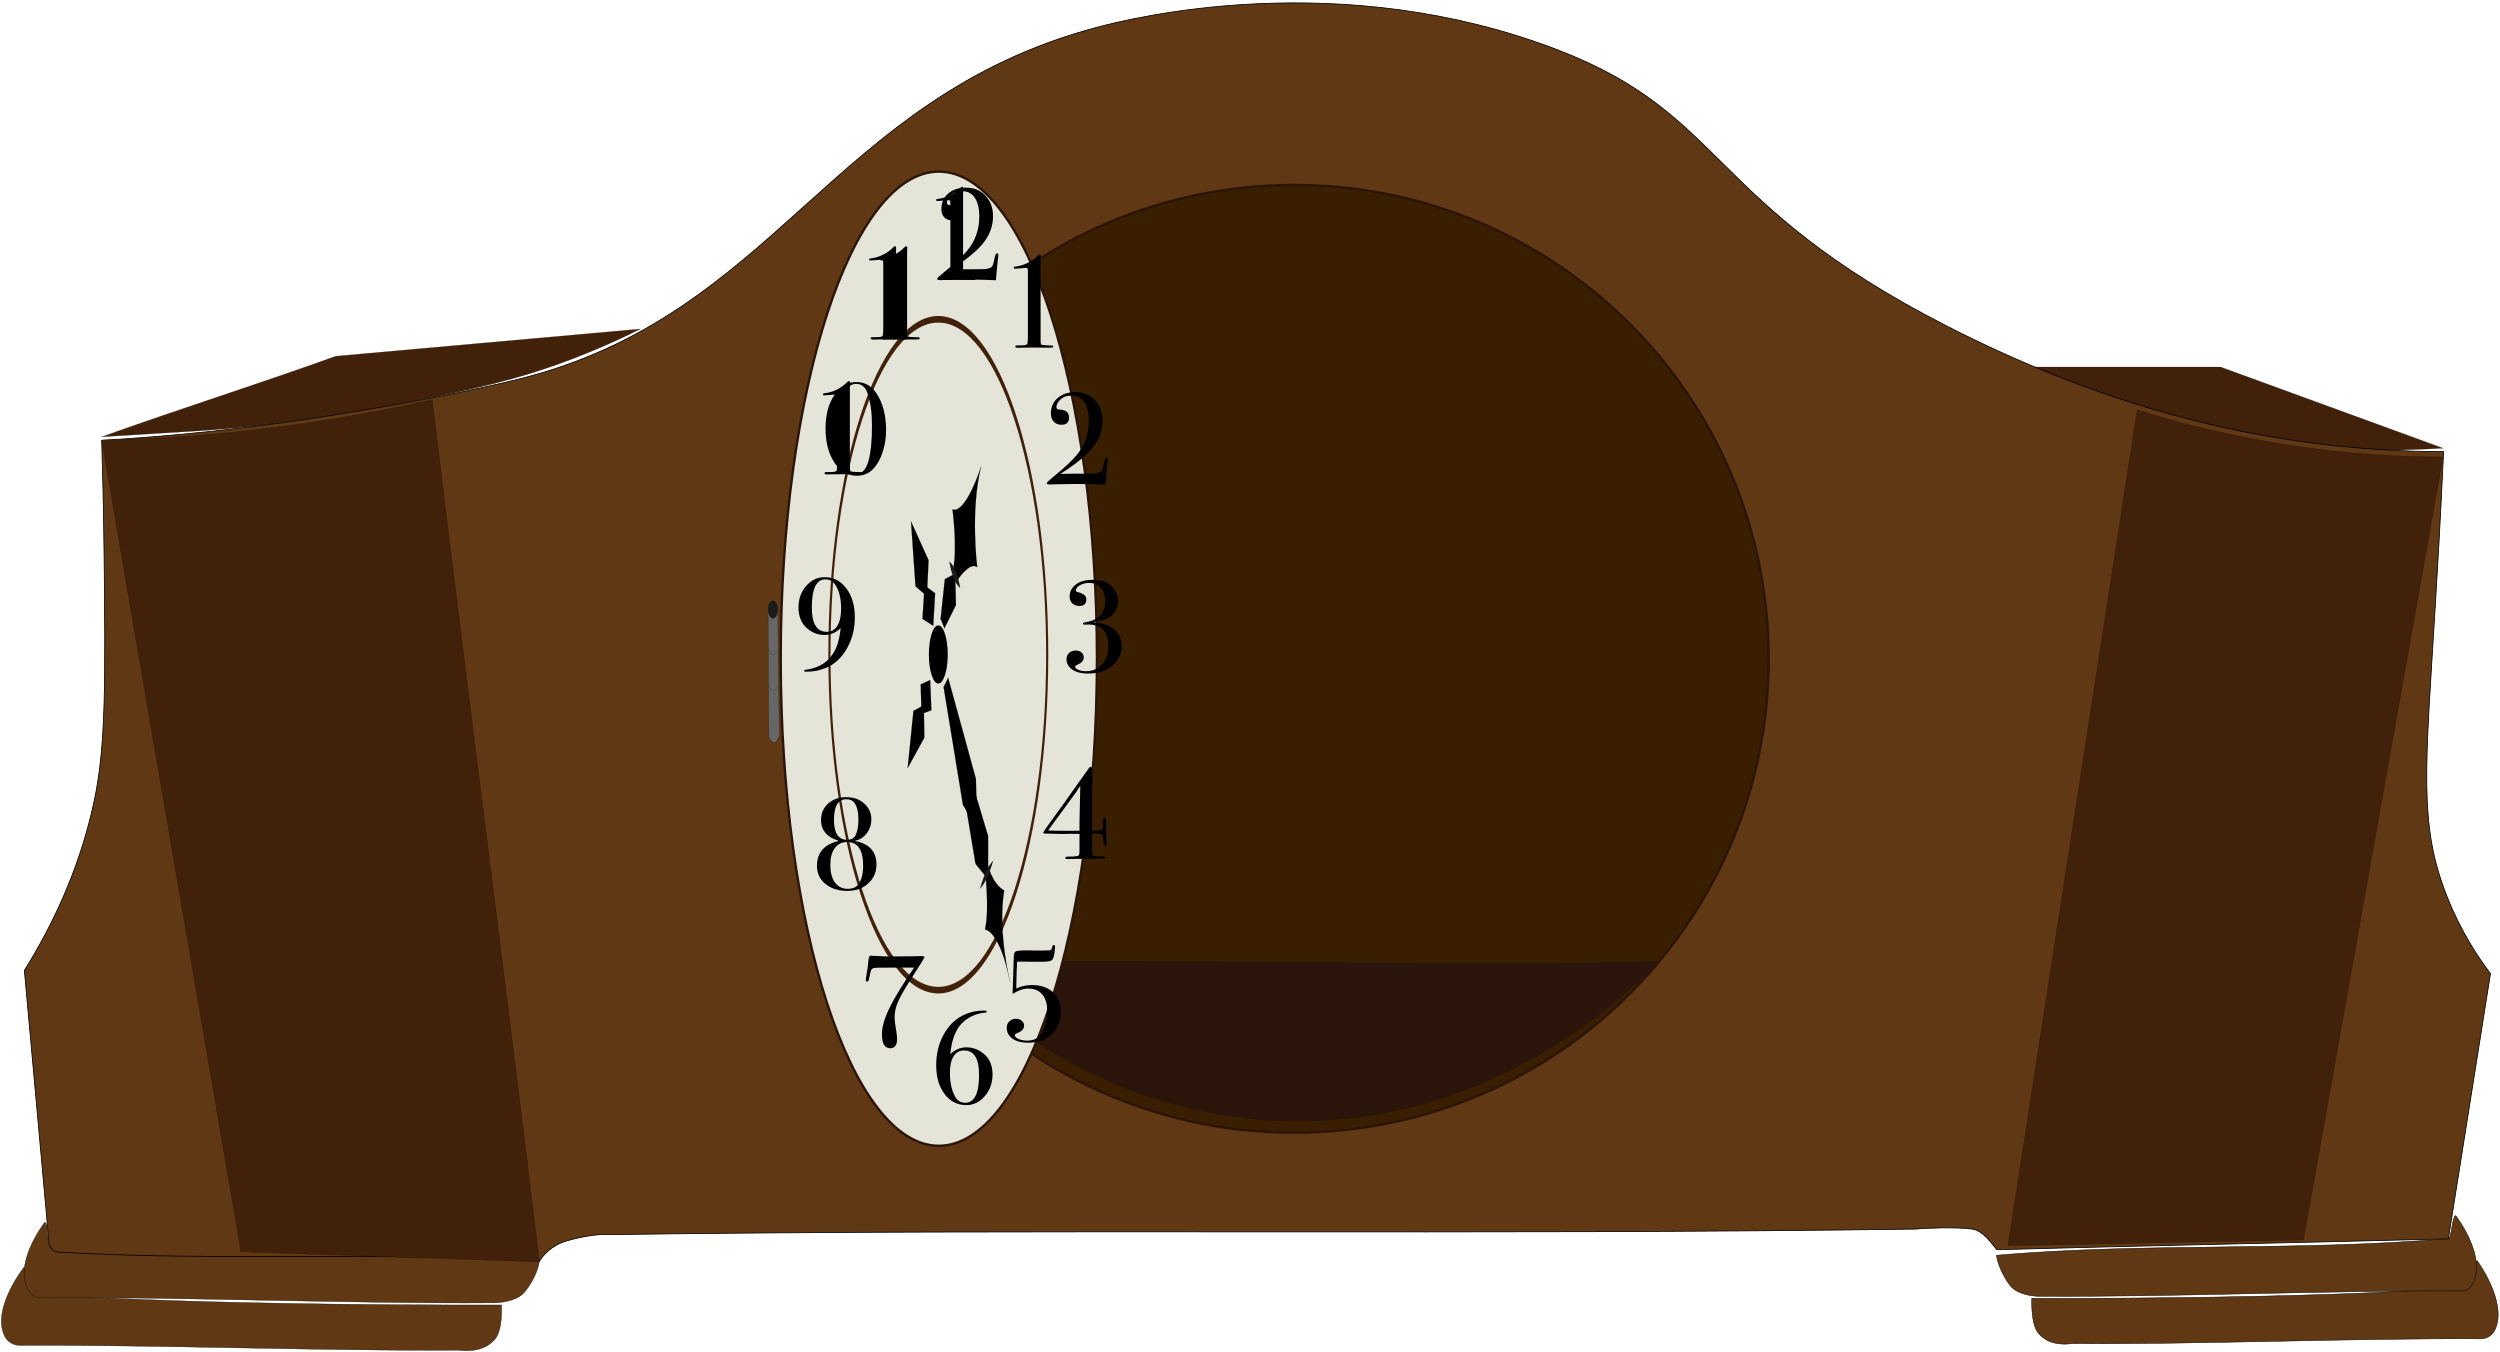 <svg width="784" height="424" viewBox="0 0 784 424" fill="none" xmlns="http://www.w3.org/2000/svg">
<g clip-path="url(#clip0_77_1180)">
<path d="M31.892 136.994C56.392 128.203 80.891 120.491 105.308 111.701L200.817 103.16C192.595 107.306 183.044 111.452 172.247 115.184C168.178 116.594 157.63 120.16 135.373 124.721C129.725 125.881 111.122 129.696 83.715 133.179C70.012 134.92 52.488 135.667 31.808 136.994H31.892Z" fill="#42210B" stroke="black" stroke-width="0.05" stroke-miterlimit="10"/>
<path d="M766.144 140.559L696.381 115.101H637.581C652.198 122.399 671.881 130.525 695.966 135.916C723.954 142.218 748.288 141.554 766.227 140.559H766.144Z" fill="#42210B" stroke="black" stroke-width="0.05" stroke-miterlimit="10"/>
<path d="M157.298 409.239C157.298 410.151 157.714 417.283 155.056 420.185C151.069 424.58 144.591 423.502 143.761 423.419C103.481 423.751 47.422 421.678 6.312 421.927C4.236 421.927 2.325 420.849 1.412 418.941C-2.658 410.483 7.225 397.795 7.475 397.463C8.72 397.546 9.8 405.59 11.046 405.673C61.707 409.654 157.298 409.239 157.298 409.239Z" fill="#603813" stroke="black" stroke-width="0.1" stroke-miterlimit="10"/>
<path d="M169.091 395.722C169.091 396.634 168.012 400.863 164.607 405.093C161.866 408.576 154.973 408.658 154.142 408.576C113.697 408.907 53.9 406.668 12.79 406.917C11.461 406.917 10.132 406.419 9.385 405.341C3.488 396.883 13.786 383.698 14.036 383.283C15.281 383.366 14.617 390.415 15.863 390.498C66.524 394.561 118.43 391.659 169.091 395.722Z" fill="#603813" stroke="black" stroke-width="0.1" stroke-miterlimit="10"/>
<path d="M637.166 407.166C637.166 408.078 636.834 415.21 639.242 418.112C642.897 422.507 648.959 421.429 649.79 421.346C687.329 421.678 739.651 419.605 777.937 419.853C779.847 419.853 781.675 418.775 782.505 416.868C786.325 408.41 777.107 395.722 776.858 395.39C775.695 395.473 774.698 403.517 773.536 403.6C726.28 407.58 637.166 407.166 637.166 407.166Z" fill="#603813" stroke="black" stroke-width="0.15" stroke-miterlimit="10"/>
<path d="M626.12 393.649C626.12 394.561 627.117 398.79 630.273 403.019C632.848 406.502 639.242 406.585 640.073 406.502C677.778 406.834 733.588 404.595 771.875 404.844C773.12 404.844 774.366 404.346 775.031 403.268C780.512 394.81 770.38 381.625 770.131 381.21C768.968 381.293 768.885 388.342 767.722 388.425C720.466 392.488 673.293 389.585 626.037 393.649H626.12Z" fill="#603813" stroke="black" stroke-width="0.15" stroke-miterlimit="10"/>
<path d="M31.892 138.071C32.141 146.447 32.473 158.72 32.639 173.647C33.054 213.534 33.22 233.851 29.566 251.016C26.825 263.953 21.095 282.777 7.641 304.338C10.049 331.455 12.956 362.386 15.364 389.751C15.53 391.327 16.776 392.571 18.437 392.654C68.849 395.639 118.763 392.405 169.175 395.556C170.005 394.064 172.663 390.581 177.895 389.088C183.708 387.429 188.941 386.932 190.602 387.181C326.224 385.273 465.334 387.347 600.956 385.439C603.364 385.108 613.912 384.776 618.48 385.439C621.885 385.937 624.459 389.834 626.203 391.907C675.12 390.581 718.888 389.751 767.805 388.508L781.01 305.333C777.273 300.357 771.708 292.148 767.39 281.119C758.42 258.646 760.663 240.651 763.652 190.895C764.317 180.281 765.313 163.198 766.31 141.637C754.351 141.637 738.073 140.891 718.971 138.071C696.298 134.671 657.929 126.545 610.341 102.164C535.429 63.77 541.408 36.156 489.003 15.839C420.403 -10.781 354.71 5.722 344.08 8.541C260.447 30.682 243.422 99.262 161.866 119.081C128.812 127.125 89.529 132.432 89.529 132.432C65.942 135.667 46.176 137.242 32.224 138.071H31.892Z" fill="#603813" stroke="black" stroke-width="0.25" stroke-miterlimit="10"/>
<path d="M31.892 137.989L75.576 392.571L169.175 395.722C158.378 306.411 146.336 214.612 135.539 125.301C116.769 129.53 95.674 133.262 72.503 135.584C58.219 136.993 44.598 137.74 31.892 137.989Z" fill="#42210B" stroke="black" stroke-width="0.05" stroke-miterlimit="10"/>
<path d="M670.22 128.618L629.692 390.664L722.376 388.839L766.144 143.296C752.358 143.296 736.412 142.384 718.805 139.73C700.202 136.911 683.924 132.847 670.22 128.535V128.618Z" fill="#42210B" stroke="black" stroke-width="0.05" stroke-miterlimit="10"/>
<path d="M405.827 355.206C488.022 355.206 554.654 288.674 554.654 206.603C554.654 124.532 488.022 58 405.827 58C323.632 58 257 124.532 257 206.603C257 288.674 323.632 355.206 405.827 355.206Z" fill="#391E00" stroke="#2B140A" stroke-width="0.75" stroke-miterlimit="10"/>
<path d="M294.732 301.961C303.458 311.158 340.947 348.752 400.252 351.495C468.687 354.641 513.044 309.141 520.235 301.477C455.113 303.171 359.773 300.267 294.732 301.961Z" fill="#2B140A"/>
<path d="M294.416 359.318C321.8 359.318 344 290.93 344 206.568C344 122.207 321.8 53.819 294.416 53.819C267.031 53.819 244.831 122.207 244.831 206.568C244.831 290.93 267.031 359.318 294.416 359.318Z" fill="#E4E4D9" stroke="#2B140A" stroke-width="0.75" stroke-miterlimit="10"/>
<path d="M294.254 101.169C312.882 101.169 328.064 147.856 328.064 205.324C328.064 262.792 312.909 309.479 294.254 309.479C275.599 309.479 260.444 262.792 260.444 205.324C260.444 147.856 275.599 101.169 294.254 101.169ZM294.254 99.096C275.223 99.096 259.771 146.613 259.771 205.324C259.771 264.036 275.196 311.552 294.254 311.552C313.313 311.552 328.737 264.036 328.737 205.324C328.737 146.613 313.313 99.096 294.254 99.096Z" fill="#42210B"/>
<path d="M240.847 190.812L241.117 231.114C241.117 231.114 242.947 235.343 244.374 230.617L243.916 190.895C243.916 189.734 242.005 186.085 240.847 190.895V190.812Z" fill="#666666" stroke="#1A1A1A" stroke-width="0.08" stroke-miterlimit="10"/>
<path d="M242.382 193.963C243.229 193.963 243.916 192.701 243.916 191.144C243.916 189.587 243.229 188.324 242.382 188.324C241.534 188.324 240.847 189.587 240.847 191.144C240.847 192.701 241.534 193.963 242.382 193.963Z" fill="#1A1A1A"/>
<path d="M240.847 203.5C240.847 203.5 242.463 207.563 244.051 203.5" stroke="#1A1A1A" stroke-width="0.05" stroke-miterlimit="10"/>
<path d="M241.009 214.861C241.009 214.861 242.463 218.758 244.132 214.778" stroke="#1A1A1A" stroke-width="0.05" stroke-miterlimit="10"/>
<path d="M305.998 87.469C305.998 87.687 305.697 87.797 305.096 87.797H304.604C304.604 87.797 304.085 87.797 303.046 87.797C302.007 87.769 300.955 87.756 299.889 87.756C298.003 87.756 296.8 87.769 296.281 87.797C295.762 87.824 295.352 87.838 295.051 87.838C294.395 87.838 294.067 87.715 294.067 87.469C294.067 87.223 294.258 87.1 294.641 87.1C295.242 87.1 295.885 87.086 296.568 87.059C297.415 87.031 297.866 86.826 297.921 86.444C298.003 86.034 298.044 85.173 298.044 83.861V64.591C298.044 63.716 298.017 63.197 297.962 63.033C297.907 62.869 297.716 62.787 297.388 62.787C297.251 62.787 296.363 62.855 294.723 62.992C294.395 63.019 294.176 63.033 294.067 63.033C293.739 63.033 293.575 62.937 293.575 62.746C293.575 62.527 293.739 62.404 294.067 62.377C295.352 62.24 296.65 61.857 297.962 61.229C299.274 60.573 300.326 59.807 301.119 58.933C301.42 58.687 301.625 58.564 301.734 58.564C301.953 58.564 302.062 58.7 302.062 58.974V59.753C302.035 59.971 302.021 60.217 302.021 60.491V85.009C302.021 85.993 302.062 86.567 302.144 86.731C302.253 86.895 302.595 86.99 303.169 87.018L304.112 87.059L304.809 87.1H305.424C305.807 87.1 305.998 87.223 305.998 87.469Z" fill="black"/>
<path d="M330.306 108.698C330.306 108.916 330.005 109.026 329.404 109.026H328.912C328.912 109.026 328.392 109.026 327.354 109.026C326.315 108.998 325.263 108.985 324.197 108.985C322.311 108.985 321.108 108.998 320.589 109.026C320.069 109.053 319.659 109.067 319.359 109.067C318.703 109.067 318.375 108.944 318.375 108.698C318.375 108.452 318.566 108.329 318.949 108.329C319.55 108.329 320.192 108.315 320.876 108.288C321.723 108.26 322.174 108.055 322.229 107.673C322.311 107.263 322.352 106.402 322.352 105.09V85.82C322.352 84.945 322.324 84.426 322.27 84.262C322.215 84.098 322.024 84.016 321.696 84.016C321.559 84.016 320.671 84.084 319.031 84.221C318.703 84.248 318.484 84.262 318.375 84.262C318.047 84.262 317.883 84.166 317.883 83.975C317.883 83.756 318.047 83.633 318.375 83.606C319.659 83.469 320.958 83.086 322.27 82.458C323.582 81.802 324.634 81.036 325.427 80.162C325.727 79.916 325.932 79.793 326.042 79.793C326.26 79.793 326.37 79.929 326.37 80.203V80.982C326.342 81.2 326.329 81.446 326.329 81.72V106.238C326.329 107.222 326.37 107.796 326.452 107.96C326.561 108.124 326.903 108.219 327.477 108.247L328.42 108.288L329.117 108.329H329.732C330.114 108.329 330.306 108.452 330.306 108.698Z" fill="black"/>
<path d="M347.442 144.149C347.442 144.231 347.415 144.45 347.36 144.805C347.224 145.707 347.005 147.935 346.704 151.488L346.663 151.98C343.848 151.844 340.636 151.775 337.028 151.775C335.088 151.775 333.27 151.803 331.575 151.857C329.881 151.912 329.143 151.939 329.361 151.939C328.623 151.939 328.254 151.803 328.254 151.529C328.254 151.311 328.965 150.627 330.386 149.479C333.803 146.691 336.236 144.423 337.684 142.673C340.199 139.639 341.456 136.072 341.456 131.972C341.456 129.212 340.882 127.121 339.734 125.699C338.86 124.606 337.63 124.059 336.044 124.059C334.486 124.059 333.256 124.538 332.354 125.494C331.644 126.232 331.288 126.97 331.288 127.708C331.288 128.173 331.657 128.419 332.395 128.446C334.309 128.528 335.265 129.362 335.265 130.947C335.265 132.451 334.473 133.202 332.887 133.202C331.876 133.202 331.07 132.888 330.468 132.259C329.867 131.631 329.566 130.77 329.566 129.676C329.566 127.654 330.277 126.027 331.698 124.797C333.12 123.567 334.992 122.952 337.315 122.952C339.639 122.952 341.566 123.69 343.096 125.166C344.873 126.888 345.761 129.13 345.761 131.89C345.761 134.924 344.75 137.726 342.727 140.295C340.705 142.837 337.302 145.612 332.518 148.618C334.322 148.564 336.591 148.536 339.324 148.536C341.593 148.536 343.028 148.509 343.629 148.454C344.231 148.372 344.764 148.195 345.228 147.921C345.611 147.675 345.939 146.76 346.212 145.174C346.404 144.081 346.677 143.534 347.032 143.534C347.306 143.534 347.442 143.739 347.442 144.149Z" fill="black"/>
<path d="M351.751 202.739C351.751 205.008 350.835 206.949 349.004 208.561C346.981 210.338 344.398 211.226 341.255 211.226C338.686 211.226 336.8 210.625 335.597 209.422C334.832 208.657 334.449 207.782 334.449 206.798C334.449 205.951 334.709 205.281 335.228 204.789C335.775 204.27 336.499 204.01 337.401 204.01C338.112 204.01 338.699 204.215 339.164 204.625C339.629 205.035 339.861 205.555 339.861 206.183C339.861 207.14 339.219 207.892 337.934 208.438C337.415 208.657 337.155 208.876 337.155 209.094C337.155 209.45 337.51 209.778 338.221 210.078C338.932 210.352 339.711 210.488 340.558 210.488C342.635 210.488 344.316 209.778 345.601 208.356C346.913 206.935 347.569 205.076 347.569 202.78C347.569 198.161 345.492 195.851 341.337 195.851C340.927 195.851 340.626 195.865 340.435 195.892H340.148C339.793 195.892 339.615 195.769 339.615 195.523C339.615 195.332 339.943 195.182 340.599 195.072C342.512 194.799 343.988 194.102 345.027 192.981C346.066 191.833 346.585 190.371 346.585 188.594C346.585 186.845 346.134 185.451 345.232 184.412C344.33 183.346 343.114 182.813 341.583 182.813C340.462 182.813 339.478 183.059 338.631 183.551C337.811 184.016 337.401 184.563 337.401 185.191C337.401 185.437 337.592 185.601 337.975 185.683C339.779 186.121 340.681 186.872 340.681 187.938C340.681 189.332 339.957 190.029 338.508 190.029C337.579 190.029 336.827 189.756 336.253 189.209C335.706 188.663 335.433 187.938 335.433 187.036C335.433 185.56 336.062 184.33 337.319 183.346C338.604 182.335 340.38 181.829 342.649 181.829C345.246 181.829 347.227 182.499 348.594 183.838C349.961 185.178 350.644 186.736 350.644 188.512C350.644 190.972 349.482 192.79 347.159 193.965C346.339 194.375 345.013 194.717 343.182 194.99V195.277C345.451 195.359 347.282 195.865 348.676 196.794C350.726 198.161 351.751 200.143 351.751 202.739Z" fill="black"/>
<path d="M347.018 264.77C347.018 265.043 346.881 265.18 346.608 265.18C346.362 265.18 346.198 265.03 346.116 264.729C346.061 264.401 345.966 263.54 345.829 262.146C345.774 261.927 345.665 261.763 345.501 261.654C345.173 261.463 344.449 261.367 343.328 261.367C343.027 261.367 342.74 261.381 342.467 261.408L342.508 267.845C342.645 268.173 342.863 268.378 343.164 268.46C343.492 268.542 344.271 268.583 345.501 268.583C346.102 268.583 346.458 268.638 346.567 268.747C346.594 268.802 346.608 268.884 346.608 268.993C346.608 269.184 346.061 269.28 344.968 269.28C343.875 269.28 340.813 269.307 335.784 269.362C335.511 269.389 335.21 269.403 334.882 269.403C334.335 269.403 334.062 269.266 334.062 268.993C334.062 268.72 334.458 268.597 335.251 268.624C336.18 268.651 337.028 268.597 337.793 268.46C338.121 268.405 338.326 268.269 338.408 268.05C338.49 267.804 338.531 267.285 338.531 266.492V261.531C337.984 261.504 337.356 261.49 336.645 261.49H334.964C334.581 261.49 334.158 261.504 333.693 261.531C333.283 261.531 333.023 261.531 332.914 261.531L327.707 261.408C327.324 261.381 327.133 261.271 327.133 261.08C327.133 260.943 329.142 258.114 333.16 252.593C334.417 250.816 337.192 246.908 341.483 240.867C341.674 240.594 341.866 240.457 342.057 240.457C342.33 240.457 342.467 240.717 342.467 241.236V260.506H342.877C343.806 260.506 344.531 260.451 345.05 260.342C345.597 260.233 345.87 259.959 345.87 259.522C345.843 257.8 345.829 257.212 345.829 257.759C345.856 256.775 346.007 256.283 346.28 256.283C346.663 256.283 346.854 256.666 346.854 257.431V259.276L346.895 262.228C346.922 263.239 346.95 263.882 346.977 264.155C347.004 264.401 347.018 264.606 347.018 264.77ZM338.777 246.484C338.504 246.921 337.93 247.755 337.055 248.985C335.852 250.652 334.035 253.14 331.602 256.447L328.691 260.424C329.702 260.506 331.875 260.547 335.21 260.547C336.385 260.547 337.492 260.533 338.531 260.506V257.595C338.531 256.228 338.572 254.383 338.654 252.06C338.736 249.327 338.777 247.468 338.777 246.484Z" fill="black"/>
<path d="M332.636 317.274C332.636 320.773 331.297 323.451 328.618 325.31C327.006 326.431 324.915 326.991 322.345 326.991C319.776 326.991 317.89 326.321 316.687 324.982C316.031 324.244 315.703 323.369 315.703 322.358C315.703 321.511 315.977 320.827 316.523 320.308C317.07 319.761 317.781 319.488 318.655 319.488C319.366 319.488 319.954 319.693 320.418 320.103C320.91 320.513 321.156 321.019 321.156 321.62C321.156 322.631 320.487 323.397 319.147 323.916C318.546 324.135 318.245 324.381 318.245 324.654C318.245 325.091 318.642 325.488 319.434 325.843C320.254 326.171 321.156 326.335 322.14 326.335C324.054 326.335 325.489 325.679 326.445 324.367C327.757 322.563 328.413 320.13 328.413 317.069C328.413 314.828 327.894 313.092 326.855 311.862C325.817 310.632 324.341 310.017 322.427 310.017C320.951 310.017 319.325 310.577 317.548 311.698C317.712 305.548 317.835 301.667 317.917 300.054C317.945 299.125 318.15 298.564 318.532 298.373C318.915 298.154 319.954 298.045 321.648 298.045C321.922 298.045 322.386 298.045 323.042 298.045C323.698 298.072 324.218 298.086 324.6 298.086H325.994C327.88 298.086 328.974 298.059 329.274 298.004C329.602 297.922 329.807 297.69 329.889 297.307C329.999 296.678 330.19 296.364 330.463 296.364C330.737 296.364 330.873 296.514 330.873 296.815C330.873 297.006 330.86 297.157 330.832 297.266L330.75 298.209C330.614 299.74 330.327 300.696 329.889 301.079C329.479 301.434 328.454 301.612 326.814 301.612L318.983 301.571C318.874 302.5 318.778 305.302 318.696 309.976C320.254 309.265 321.881 308.91 323.575 308.91C326.391 308.91 328.605 309.662 330.217 311.165C331.83 312.641 332.636 314.677 332.636 317.274Z" fill="black"/>
<path d="M311.26 336.926C311.26 339.578 310.454 341.846 308.841 343.732C307.229 345.618 305.302 346.561 303.06 346.561C300.245 346.561 297.963 345.4 296.213 343.076C294.464 340.753 293.589 337.733 293.589 334.015C293.589 330.599 294.327 327.483 295.803 324.667C297.307 321.852 299.302 319.802 301.789 318.517C303.867 317.451 306.135 316.918 308.595 316.918C309.169 316.918 309.456 317.028 309.456 317.246C309.456 317.438 309.265 317.547 308.882 317.574C306.422 317.793 304.249 318.681 302.363 320.239C299.903 322.262 298.455 325.706 298.017 330.571C299.521 329.15 301.215 328.439 303.101 328.439C304.632 328.439 306.067 328.849 307.406 329.669C309.976 331.227 311.26 333.646 311.26 336.926ZM307.037 337.049C307.037 331.965 305.466 329.423 302.322 329.423C300.901 329.423 299.808 330.038 299.042 331.268C298.277 332.471 297.894 334.166 297.894 336.352C297.894 339.496 298.455 342.038 299.575 343.978C300.286 345.208 301.325 345.823 302.691 345.823C305.589 345.823 307.037 342.899 307.037 337.049Z" fill="black"/>
<path d="M289.936 300.156C289.936 300.32 288.351 302.875 285.18 307.823C283.403 310.611 282.187 312.797 281.531 314.383C280.875 315.941 280.547 317.499 280.547 319.057C280.547 319.849 280.738 321.407 281.121 323.731C281.258 324.551 281.326 325.248 281.326 325.822C281.326 327.762 280.602 328.733 279.153 328.733C277.431 328.733 276.57 327.243 276.57 324.264C276.57 321.503 277.841 317.868 280.383 313.358C281.996 310.515 284.087 307.208 286.656 303.436H280.424C277.199 303.436 275.34 303.449 274.848 303.477C274.247 303.504 273.823 303.6 273.577 303.764C273.358 303.928 273.194 304.16 273.085 304.461C273.003 304.734 272.784 305.691 272.429 307.331C272.32 307.659 272.156 307.823 271.937 307.823C271.664 307.823 271.527 307.659 271.527 307.331C271.527 307.003 271.595 306.47 271.732 305.732C272.033 304.064 272.224 302.643 272.306 301.468C272.361 300.62 272.538 300.033 272.839 299.705C273.03 299.705 273.591 299.732 274.52 299.787C276.597 299.896 278.101 299.951 279.03 299.951L287.517 299.869C287.736 299.869 287.968 299.855 288.214 299.828C288.433 299.828 288.569 299.828 288.624 299.828C289.499 299.828 289.936 299.937 289.936 300.156Z" fill="black"/>
<path d="M274.857 271.11C274.857 273.843 273.722 276.043 271.454 277.711C269.923 278.831 268.023 279.392 265.755 279.392C263.322 279.392 261.272 278.845 259.605 277.752C257.336 276.276 256.202 274.198 256.202 271.52C256.202 267.447 258.402 264.864 262.803 263.771V263.566C261.135 263.101 259.823 262.322 258.867 261.229C257.937 260.108 257.473 258.782 257.473 257.252C257.473 255.12 258.197 253.384 259.646 252.045C261.122 250.678 263.021 249.995 265.345 249.995C267.395 249.995 269.076 250.487 270.388 251.471C272.301 252.892 273.258 254.723 273.258 256.965C273.258 258.577 272.779 260.026 271.823 261.311C270.866 262.568 269.677 263.333 268.256 263.607L268.297 263.771C272.67 264.645 274.857 267.092 274.857 271.11ZM269.199 257.047C269.199 254.614 268.761 252.824 267.887 251.676C267.367 250.992 266.534 250.651 265.386 250.651C262.816 250.651 261.532 252.796 261.532 257.088C261.532 261.27 262.912 263.361 265.673 263.361C266.903 263.361 267.764 262.91 268.256 262.008C268.884 260.832 269.199 259.179 269.199 257.047ZM270.675 271.52C270.675 266.545 269.007 264.058 265.673 264.058C264.005 264.058 262.707 264.7 261.778 265.985C260.848 267.242 260.384 268.991 260.384 271.233C260.384 273.556 260.862 275.387 261.819 276.727C262.803 278.066 264.142 278.736 265.837 278.736C267.285 278.736 268.351 278.326 269.035 277.506C270.128 276.194 270.675 274.198 270.675 271.52Z" fill="black"/>
<path d="M268.076 193.628C268.076 197.209 267.243 200.462 265.575 203.386C263.935 206.284 261.776 208.293 259.097 209.413C257.129 210.233 255.161 210.643 253.193 210.643C252.483 210.643 252.127 210.548 252.127 210.356C252.127 210.192 252.319 210.083 252.701 210.028C257.321 209.427 260.491 207.131 262.213 203.14C262.897 201.528 263.375 199.478 263.648 196.99C262.145 198.412 260.45 199.122 258.564 199.122C256.76 199.122 255.12 198.576 253.644 197.482C251.485 195.897 250.405 193.56 250.405 190.471C250.405 187.847 251.198 185.62 252.783 183.788C254.396 181.93 256.337 181 258.605 181C261.393 181 263.662 182.176 265.411 184.526C267.188 186.877 268.076 189.911 268.076 193.628ZM263.771 190.922C263.771 187.806 263.197 185.346 262.049 183.542C261.257 182.312 260.177 181.697 258.81 181.697C255.995 181.697 254.587 184.649 254.587 190.553C254.587 195.61 256.159 198.138 259.302 198.138C260.696 198.138 261.79 197.51 262.582 196.252C263.375 194.968 263.771 193.191 263.771 190.922Z" fill="black"/>
<path d="M270.492 148.419C270.492 148.638 270.192 148.747 269.59 148.747H269.098C269.098 148.747 268.579 148.747 267.54 148.747C266.502 148.72 265.449 148.706 264.383 148.706C262.497 148.706 261.295 148.72 260.775 148.747C260.256 148.774 259.846 148.788 259.545 148.788C258.889 148.788 258.561 148.665 258.561 148.419C258.561 148.173 258.753 148.05 259.135 148.05C259.737 148.05 260.379 148.036 261.062 148.009C261.91 147.982 262.361 147.777 262.415 147.394C262.497 146.984 262.538 146.123 262.538 144.811V125.541C262.538 124.666 262.511 124.147 262.456 123.983C262.402 123.819 262.21 123.737 261.882 123.737C261.746 123.737 260.857 123.805 259.217 123.942C258.889 123.969 258.671 123.983 258.561 123.983C258.233 123.983 258.069 123.887 258.069 123.696C258.069 123.477 258.233 123.354 258.561 123.327C259.846 123.19 261.144 122.808 262.456 122.179C263.768 121.523 264.821 120.758 265.613 119.883C265.914 119.637 266.119 119.514 266.228 119.514C266.447 119.514 266.556 119.651 266.556 119.924V120.703C266.529 120.922 266.515 121.168 266.515 121.441V145.959C266.515 146.943 266.556 147.517 266.638 147.681C266.748 147.845 267.089 147.941 267.663 147.968L268.606 148.009L269.303 148.05H269.918C270.301 148.05 270.492 148.173 270.492 148.419Z" fill="black"/>
<path d="M284.948 106.127C284.948 106.346 284.647 106.455 284.046 106.455H283.554C283.554 106.455 283.034 106.455 281.996 106.455C280.957 106.428 279.905 106.414 278.839 106.414C276.953 106.414 275.75 106.428 275.231 106.455C274.711 106.482 274.301 106.496 274.001 106.496C273.345 106.496 273.017 106.373 273.017 106.127C273.017 105.881 273.208 105.758 273.591 105.758C274.192 105.758 274.834 105.744 275.518 105.717C276.365 105.69 276.816 105.485 276.871 105.102C276.953 104.692 276.994 103.831 276.994 102.519V83.249C276.994 82.374 276.966 81.855 276.912 81.691C276.857 81.527 276.666 81.445 276.338 81.445C276.201 81.445 275.313 81.513 273.673 81.65C273.345 81.677 273.126 81.691 273.017 81.691C272.689 81.691 272.525 81.595 272.525 81.404C272.525 81.185 272.689 81.062 273.017 81.035C274.301 80.898 275.6 80.516 276.912 79.887C278.224 79.231 279.276 78.466 280.069 77.591C280.369 77.345 280.574 77.222 280.684 77.222C280.902 77.222 281.012 77.359 281.012 77.632V78.411C280.984 78.63 280.971 78.876 280.971 79.149V103.667C280.971 104.651 281.012 105.225 281.094 105.389C281.203 105.553 281.545 105.649 282.119 105.676L283.062 105.717L283.759 105.758H284.374C284.756 105.758 284.948 105.881 284.948 106.127Z" fill="black"/>
<path d="M313.094 80.048C313.094 80.13 313.067 80.348 313.012 80.704C312.876 81.606 312.657 83.833 312.356 87.387L312.315 87.879C309.5 87.742 306.288 87.674 302.68 87.674C300.74 87.674 298.922 87.701 297.227 87.756C295.533 87.81 294.795 87.838 295.013 87.838C294.275 87.838 293.906 87.701 293.906 87.428C293.906 87.209 294.617 86.526 296.038 85.378C299.455 82.59 301.888 80.321 303.336 78.572C305.851 75.538 307.108 71.971 307.108 67.871C307.108 65.11 306.534 63.019 305.386 61.598C304.512 60.504 303.282 59.958 301.696 59.958C300.138 59.958 298.908 60.436 298.006 61.393C297.296 62.131 296.94 62.869 296.94 63.607C296.94 64.071 297.309 64.317 298.047 64.345C299.961 64.427 300.917 65.26 300.917 66.846C300.917 68.349 300.125 69.101 298.539 69.101C297.528 69.101 296.722 68.786 296.12 68.158C295.519 67.529 295.218 66.668 295.218 65.575C295.218 63.552 295.929 61.926 297.35 60.696C298.772 59.466 300.644 58.851 302.967 58.851C305.291 58.851 307.218 59.589 308.748 61.065C310.525 62.787 311.413 65.028 311.413 67.789C311.413 70.823 310.402 73.624 308.379 76.194C306.357 78.736 302.954 81.51 298.17 84.517C299.974 84.462 302.243 84.435 304.976 84.435C307.245 84.435 308.68 84.407 309.281 84.353C309.883 84.271 310.416 84.093 310.88 83.82C311.263 83.574 311.591 82.658 311.864 81.073C312.056 79.979 312.329 79.433 312.684 79.433C312.958 79.433 313.094 79.638 313.094 80.048Z" fill="black"/>
<path d="M288.447 106.127C288.447 106.346 288.146 106.455 287.545 106.455H287.053C287.053 106.455 286.534 106.455 285.495 106.455C284.456 106.428 283.404 106.414 282.338 106.414C280.452 106.414 279.249 106.428 278.73 106.455C278.211 106.482 277.801 106.496 277.5 106.496C276.844 106.496 276.516 106.373 276.516 106.127C276.516 105.881 276.707 105.758 277.09 105.758C277.691 105.758 278.334 105.744 279.017 105.717C279.864 105.69 280.315 105.485 280.37 105.102C280.452 104.692 280.493 103.831 280.493 102.519V83.249C280.493 82.374 280.466 81.855 280.411 81.691C280.356 81.527 280.165 81.445 279.837 81.445C279.7 81.445 278.812 81.513 277.172 81.65C276.844 81.677 276.625 81.691 276.516 81.691C276.188 81.691 276.024 81.595 276.024 81.404C276.024 81.185 276.188 81.062 276.516 81.035C277.801 80.898 279.099 80.516 280.411 79.887C281.723 79.231 282.775 78.466 283.568 77.591C283.869 77.345 284.074 77.222 284.183 77.222C284.402 77.222 284.511 77.359 284.511 77.632V78.411C284.484 78.63 284.47 78.876 284.47 79.149V103.667C284.47 104.651 284.511 105.225 284.593 105.389C284.702 105.553 285.044 105.649 285.618 105.676L286.561 105.717L287.258 105.758H287.873C288.256 105.758 288.447 105.881 288.447 106.127Z" fill="black"/>
<path d="M277.874 134.971C277.874 137.404 277.505 139.7 276.767 141.859C276.057 144.018 275.073 145.754 273.815 147.066C272.476 148.487 270.768 149.198 268.69 149.198C265.848 149.198 263.497 147.804 261.638 145.016C259.807 142.228 258.891 138.661 258.891 134.315C258.891 129.286 260.19 125.322 262.786 122.425C264.344 120.676 266.258 119.801 268.526 119.801C271.205 119.801 273.337 121.017 274.922 123.45C276.89 126.457 277.874 130.297 277.874 134.971ZM273.446 133.495C273.446 129.422 272.995 126.06 272.093 123.409C271.41 121.386 270.207 120.375 268.485 120.375C265.041 120.375 263.319 124.953 263.319 134.11C263.319 143.704 265.137 148.501 268.772 148.501C270.467 148.501 271.683 147.107 272.421 144.319C273.105 141.777 273.446 138.169 273.446 133.495Z" fill="black"/>
<path d="M294.254 212.124C293.016 212.124 292.02 209.056 292.02 205.241C292.02 201.427 293.016 198.359 294.254 198.359C295.493 198.359 296.489 201.427 296.489 205.241C296.489 209.056 295.493 212.124 294.254 212.124Z" fill="black"/>
<path d="M294.254 200.68C295.062 200.68 295.735 202.754 295.735 205.241C295.735 207.729 295.062 209.802 294.254 209.802C293.447 209.802 292.774 207.729 292.774 205.241C292.774 202.754 293.447 200.68 294.254 200.68ZM294.254 196.12C292.612 196.12 291.293 200.183 291.293 205.241C291.293 210.3 292.612 214.363 294.254 214.363C295.896 214.363 297.215 210.3 297.215 205.241C297.215 200.183 295.896 196.12 294.254 196.12Z" fill="black"/>
<path d="M285.686 163.478L287.093 183.86L290.666 186.961L291.197 175.704L285.686 163.478Z" fill="black" stroke="#1A1A1A" stroke-width="0.05" stroke-miterlimit="10"/>
<path d="M292.665 196.262L289.282 194.069L289.955 183.613L293.256 186.036L292.665 196.262Z" fill="black" stroke="#1A1A1A" stroke-width="0.05" stroke-miterlimit="10"/>
<path d="M308.827 272.465C308.827 272.465 310.427 284.887 308.895 291.493C308.895 291.493 313.483 291.489 316.814 308.195C316.814 308.195 312.771 292.487 314.907 279.217C314.907 279.217 311.607 278.018 309.69 270.933L308.814 272.392L308.827 272.465Z" fill="black" stroke="black" stroke-width="0.05" stroke-miterlimit="10"/>
<path d="M309.864 262.166L305.359 247.134L305.366 254.665L302.902 252.829L305.922 270.9L309.863 275.746L309.864 262.166Z" fill="black" stroke="black" stroke-width="0.05" stroke-miterlimit="10"/>
<path d="M297.313 212.456L306.039 244.215L306.47 259.905L301.972 252.405L295.912 215.45C296.125 215.095 297.186 212.951 297.337 212.417L297.313 212.456Z" fill="black" stroke="#1A1A1A" stroke-width="0.05" stroke-miterlimit="10"/>
<path d="M307.328 278.74C308.441 274.621 309.819 271.665 311.462 269.871C310.349 273.989 308.971 276.945 307.328 278.74Z" fill="#1A1A1A"/>
<path d="M284.638 240.871L289.877 231.353L289.705 221.12L286.455 222.939L284.638 240.871Z" fill="black" stroke="#1A1A1A" stroke-width="0.05" stroke-miterlimit="10"/>
<path d="M291.702 213.257L292.075 222.745L288.995 223.889L288.721 214.614L291.702 213.257Z" fill="black" stroke="#1A1A1A" stroke-width="0.05" stroke-miterlimit="10"/>
<path d="M296.187 197.005L299.789 189.733L299.543 179.885L296.298 181.621L294.966 194.163C295.144 194.415 296.07 196.615 296.182 197.087L296.187 197.005Z" fill="black" stroke="#1A1A1A" stroke-width="0.05" stroke-miterlimit="10"/>
<path d="M300.348 181.776C300.348 181.776 304.204 175.966 306.452 177.868C306.452 177.868 304.207 160.027 307.697 146.242C307.697 146.242 302.95 161.194 298.691 159.766C298.691 159.766 300.268 171.335 298.935 178.423L300.321 181.763L300.348 181.776Z" fill="black" stroke="#1A1A1A" stroke-width="0.05" stroke-miterlimit="10"/>
<path d="M301.142 184.417C299.624 183.195 298.43 180.365 297.69 176.072C299.209 177.294 300.376 180.111 301.142 184.417Z" fill="#1A1A1A"/>
</g>
<defs>
<clipPath id="clip0_77_1180">
<rect width="784" height="424" fill="white"/>
</clipPath>
</defs>
</svg>
